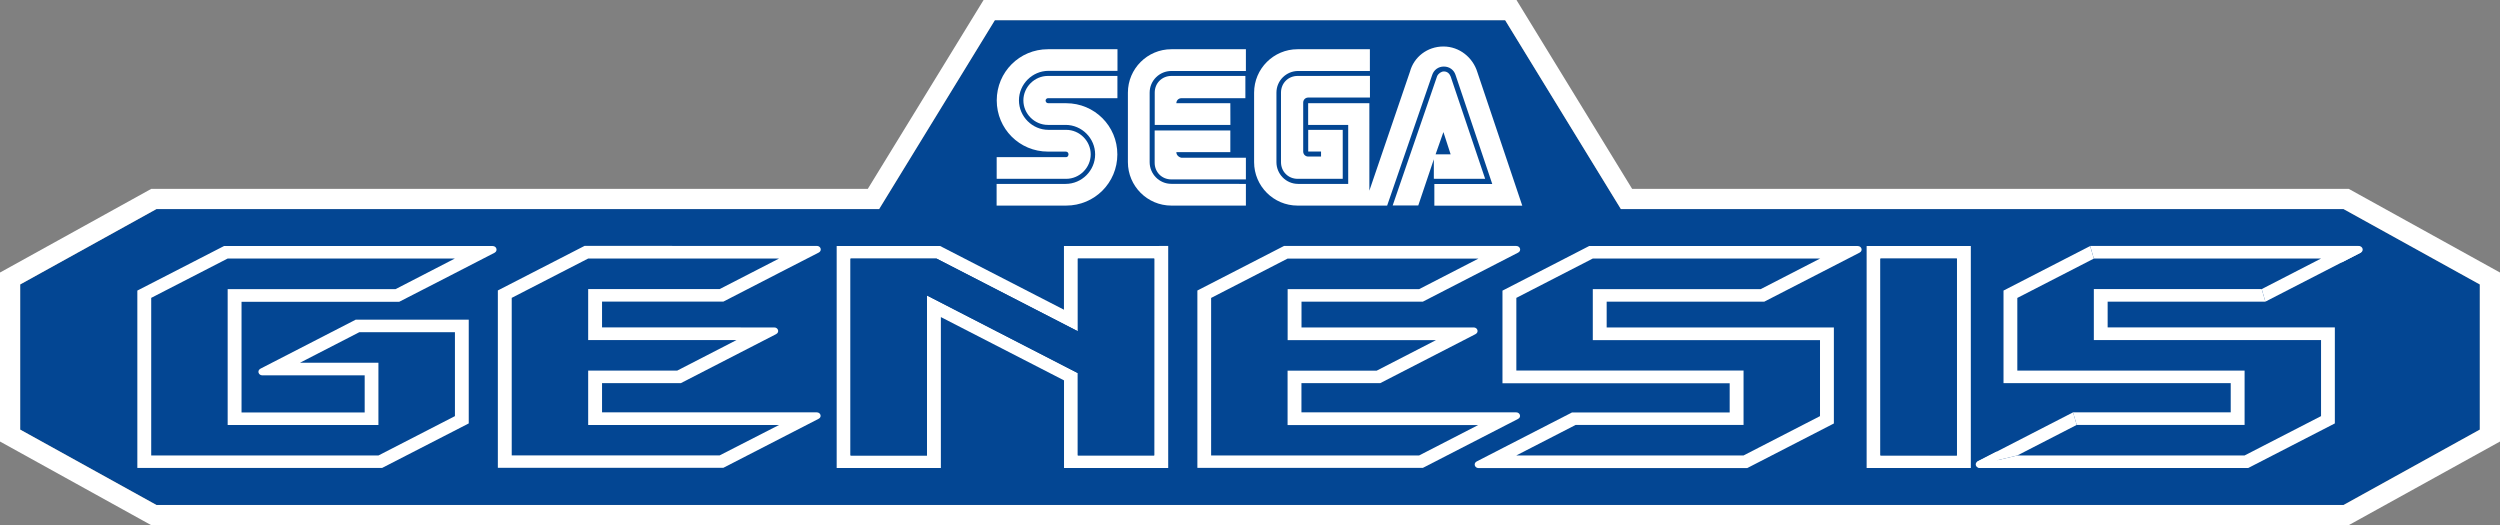 <?xml version="1.0" encoding="utf-8"?>
<!-- Generator: Adobe Illustrator 25.4.1, SVG Export Plug-In . SVG Version: 6.00 Build 0)  -->
<svg version="1.1" id="Layer_1" xmlns="http://www.w3.org/2000/svg" xmlns:xlink="http://www.w3.org/1999/xlink" x="0px" y="0px"
	 viewBox="0 0 3839 806.5" style="enable-background:new 0 0 3839 806.5;" xml:space="preserve">
<rect x="0" y="0" width="3839" height="806.5" fill="#808080" stroke="none"/>
<style type="text/css">
	.st0{fill:#FFFFFF;}
	.st1{fill:#034693;}
	.st2{fill:#FFFFFF;stroke:#3852A1;stroke-width:6.187;stroke-linecap:round;stroke-linejoin:round;stroke-miterlimit:10;}
	.st3{fill:#008ED6;}
	.st4{fill:#FF0000;}
	.st5{fill:url(#SVGID_1_);}
	.st6{fill:url(#SVGID_00000165233468554094263900000016102768087327981955_);}
	.st7{fill:#F4F8F4;}
	.st8{fill:url(#SVGID_00000012436251966822183820000011903753532335807648_);}
	.st9{fill:url(#SVGID_00000078035659549986515170000008268884613827134381_);}
	.st10{fill:url(#SVGID_00000010996335380682892200000007562010639213721510_);}
	.st11{fill:url(#SVGID_00000089534428213942774560000009440178537760243867_);}
	.st12{fill:url(#SVGID_00000026158722872959821390000006184190718854862750_);}
	.st13{fill:url(#SVGID_00000183969520227302192750000002116392305007176079_);}
	.st14{fill:url(#SVGID_00000046325828049772052680000006795581253051883425_);}
	.st15{fill:url(#SVGID_00000023257530267482790880000005176696815106864807_);}
	.st16{fill:url(#SVGID_00000039091771004817258340000001397458781399028147_);}
	.st17{fill:url(#SVGID_00000019675686268654627820000013331023449563555746_);}
	.st18{fill:url(#SVGID_00000080891650438557725410000015446313460808250034_);}
	.st19{fill:url(#SVGID_00000155862130905793561090000009260694137559530394_);}
	.st20{fill:url(#SVGID_00000075884373477702186540000010936570501370924199_);}
	.st21{fill:url(#SVGID_00000026853028315470307410000004730489849264091268_);}
	.st22{fill:url(#SVGID_00000179623192910379300730000007365894557901926307_);}
	.st23{fill:url(#SVGID_00000029009019251537894010000010701434327341795496_);}
	.st24{fill:url(#SVGID_00000115502979814886573270000004893404150769609365_);}
	.st25{fill:url(#SVGID_00000166634352918781284790000011338980763922584480_);}
	.st26{fill:url(#SVGID_00000137832336064174266030000018110468528856439737_);}
	.st27{fill:url(#SVGID_00000147188991154787833950000017752730875514790316_);}
	.st28{fill:url(#SVGID_00000124846237648404402360000013707585098295547563_);}
	.st29{fill:url(#SVGID_00000053529351683780181000000003603547137405498034_);}
	.st30{fill:#DBDCD9;}
	.st31{fill:url(#SVGID_00000024706953595711623770000002805492047836223142_);}
	.st32{fill:url(#SVGID_00000136372996490057355710000006265794625569515152_);}
	.st33{fill:url(#SVGID_00000028306179886985074170000005713448403574061733_);}
	.st34{fill:url(#SVGID_00000179640081592178864830000002881897974858532764_);}
	.st35{fill:url(#SVGID_00000029044557311297946570000005509094109522035337_);}
	.st36{fill:url(#SVGID_00000119087890678669708080000001949680400679566211_);}
	.st37{fill:url(#SVGID_00000173151512213739710960000008625915342709850276_);}
	.st38{fill:url(#SVGID_00000048475984960637655490000018244535375388867210_);}
	.st39{fill:url(#SVGID_00000005989065844351092480000012933001048560043199_);}
	.st40{fill:url(#SVGID_00000105414565207020069860000004942803308226962597_);}
	.st41{fill:url(#SVGID_00000074436883695554601480000009424040876856444550_);}
	.st42{fill:url(#SVGID_00000085234671668854626790000001783759094057243264_);}
	.st43{fill:url(#SVGID_00000161604042598328587320000005241753547147939246_);}
	.st44{fill:url(#SVGID_00000010993112729451933550000000428005836056916624_);}
	.st45{fill:url(#SVGID_00000138572340900131076740000012009615984228110494_);}
	.st46{fill:url(#SVGID_00000131350103022868741220000013463730208900504198_);}
	.st47{fill:url(#SVGID_00000013908923899114769260000012923903343823925418_);}
	.st48{fill:url(#SVGID_00000035530848025587681060000000284322032177549205_);}
	.st49{fill:url(#SVGID_00000010297107008674883460000013017013482326679228_);}
	.st50{fill:url(#SVGID_00000137836940032740342480000003793429793002095002_);}
	.st51{fill:url(#SVGID_00000172400210933716060640000003727305614859862404_);}
	.st52{fill:url(#SVGID_00000049202817935512053510000003574068388621367960_);}
	.st53{fill:url(#SVGID_00000069397488450925690100000003161894137439037884_);}
	.st54{fill:url(#SVGID_00000130620339422588458800000002122930027922122650_);}
	.st55{fill:url(#SVGID_00000009573484106919409010000015373896413330175917_);}
	.st56{fill:url(#SVGID_00000138553008661141059560000015393109743314048691_);}
	.st57{fill:url(#SVGID_00000083084896842096463120000001623330731517003172_);}
	.st58{fill:url(#SVGID_00000000202653266081601240000002576650230058599068_);}
	.st59{fill:url(#SVGID_00000121971126122370351520000000626037049842400647_);}
	.st60{fill:url(#SVGID_00000101085031929402550870000009516666938765630109_);}
	.st61{fill:url(#SVGID_00000048472409026353629490000012704263708285847210_);}
	.st62{fill:url(#SVGID_00000040548501896822469100000006863516770078229901_);}
	.st63{fill:url(#SVGID_00000178203032323123732550000000979760724854236336_);}
	.st64{fill:url(#SVGID_00000023255257845094518070000013256795656438898845_);}
	.st65{fill:url(#SVGID_00000056407359106218206890000008801446344929590696_);}
	.st66{fill:url(#SVGID_00000091725885508809718700000008197080317936567698_);}
	.st67{fill:url(#SVGID_00000183938010288390521950000011701275095231136403_);}
	.st68{fill:url(#SVGID_00000170273322381784346430000006193824745473080981_);}
	.st69{fill:url(#SVGID_00000021838328158844862590000007008088039517503366_);}
	.st70{fill:url(#SVGID_00000102526874847895325030000010243900401713354678_);}
	.st71{fill:url(#SVGID_00000046307391962966620200000013358915540880237231_);}
	.st72{fill:url(#SVGID_00000069386777371705470190000004526885695535559813_);}
	.st73{fill:url(#SVGID_00000183211693203015338190000008243968749074073766_);}
	.st74{fill:url(#SVGID_00000023262243295964499660000017111809869480790954_);}
	.st75{fill:url(#SVGID_00000014593980014527469740000017992815798177584258_);}
	.st76{fill:url(#SVGID_00000030449338223733309850000004140510692252584597_);}
	.st77{fill:url(#SVGID_00000010991168549684786680000008258043550920158630_);}
	.st78{fill:url(#SVGID_00000101082141134504582710000000562853558851597970_);}
	.st79{fill:url(#SVGID_00000049939505501725429910000002943698123296403841_);}
	.st80{fill:url(#SVGID_00000085958878652936193470000015822302422786811040_);}
	.st81{fill:url(#SVGID_00000154425436636513816190000007120172802392025754_);}
	.st82{fill:url(#SVGID_00000122708907648710414860000002498769113115907236_);}
	.st83{fill:url(#SVGID_00000013184132002956199440000008128868886682405001_);}
	.st84{fill:url(#SVGID_00000060012518509247701800000005551283379612731532_);}
	.st85{fill:url(#SVGID_00000120555339343983859640000000131598335120029344_);}
	.st86{fill:url(#SVGID_00000145745305935427751680000013255029396429935018_);}
	.st87{fill:url(#SVGID_00000121271330663432045100000010013482933532074125_);}
	.st88{fill:url(#SVGID_00000063634951338542754280000000893015228129539232_);}
	.st89{fill:url(#SVGID_00000164475437481247539030000007994569593254067082_);}
	.st90{fill:url(#SVGID_00000076565914843754101340000011397833991059308160_);}
	.st91{fill:url(#SVGID_00000110447292969633396330000017895004331517509050_);}
	.st92{fill:url(#SVGID_00000089566625345844542490000000042500733780030888_);}
	.st93{fill:url(#SVGID_00000120531021470058120060000006762999853067606158_);}
	.st94{fill:url(#SVGID_00000078734224835453352270000003939832785285035960_);}
	.st95{fill:url(#SVGID_00000183213341552838109920000002517208183660164002_);}
	.st96{fill:url(#SVGID_00000088834873649261104910000018396871546303471549_);}
	.st97{fill:url(#SVGID_00000147925565683616516150000004747932388268357802_);}
	.st98{fill:url(#SVGID_00000070829131503583841570000008016799832475240885_);}
	.st99{fill:url(#SVGID_00000096759731409137468630000006303307207361541015_);}
	.st100{fill:url(#SVGID_00000116209159079099731510000014202132035112474497_);}
	.st101{fill:url(#SVGID_00000132076289873282905240000017740888665512019634_);}
	.st102{fill:url(#SVGID_00000089546280859829112930000017118189028851661207_);}
	.st103{fill:url(#SVGID_00000170987132488933932830000006961896061649815725_);}
	.st104{fill:url(#SVGID_00000137839461805165456000000017250365882683380869_);}
	.st105{fill:url(#SVGID_00000152257250642998408010000017037806358144315539_);}
	.st106{fill:url(#SVGID_00000157282523199737140700000003431961673621771656_);}
	.st107{fill:url(#SVGID_00000049900081952383900380000009663739728771276944_);}
	.st108{fill:url(#SVGID_00000137853955166933937000000000420142462431745939_);}
	.st109{fill:url(#SVGID_00000128450219544744807660000012165628063757538481_);}
	.st110{fill:url(#SVGID_00000177462452287310538850000007900643548002390161_);}
	.st111{fill:url(#SVGID_00000127042173920539081430000010940182194127075221_);}
	.st112{fill:url(#SVGID_00000090280245969661962720000008935427144503474087_);}
	.st113{fill:url(#SVGID_00000119826036676574724890000001864424714809306026_);}
	.st114{fill:url(#SVGID_00000005259098018338872000000005773528952898243261_);}
	.st115{fill:url(#SVGID_00000047053139125544978980000014344446420999475116_);}
	.st116{fill:url(#SVGID_00000087401726830469454990000001152065516440254142_);}
	.st117{fill:url(#SVGID_00000128460311791805016210000015297617847178082988_);}
	.st118{fill:url(#SVGID_00000047017598978906489660000010025724321389102482_);}
	.st119{fill:url(#SVGID_00000057116099582741030210000006909485992742223789_);}
	.st120{fill:url(#SVGID_00000178204565271029975510000017651451039170975104_);}
	.st121{fill:url(#SVGID_00000150808370234480212400000009136230941827015043_);}
	.st122{fill:url(#SVGID_00000093872552373619056900000003585451820922756030_);}
	.st123{fill:url(#SVGID_00000134957365172866626820000012239338560715847346_);}
	.st124{fill:url(#SVGID_00000158023501948418034470000013816223737777203085_);}
	.st125{fill:url(#SVGID_00000037664102562334529930000000774091697307947429_);}
	.st126{fill:url(#SVGID_00000173847798283861579470000014457764512492583609_);}
	.st127{fill:url(#SVGID_00000125595380046715336740000003150493391047729539_);}
	.st128{fill:url(#SVGID_00000060718224289559031830000002207953768693251743_);}
	.st129{fill:url(#SVGID_00000144307237950958295030000017719422196537473464_);}
	.st130{fill:url(#SVGID_00000133501575486057498300000005501196342968686245_);}
	.st131{fill:url(#SVGID_00000085958780140401711030000005751817466157612193_);}
	.st132{fill:url(#SVGID_00000090273860224575549590000002661850120784242361_);}
	.st133{fill:url(#SVGID_00000005254332423147411440000017372798845590515381_);}
	.st134{fill:url(#SVGID_00000016794137736004696890000011567409151673352617_);}
	.st135{fill:url(#SVGID_00000083055156225048439520000011792518373965926584_);}
	.st136{fill:url(#SVGID_00000100343098338449196630000005136026227324889529_);}
	.st137{fill:url(#SVGID_00000145042035683058370040000002461545316251929265_);}
	.st138{fill:url(#SVGID_00000164508323815261928880000001950872696092474286_);}
	.st139{fill:url(#SVGID_00000114793483303989740810000008108665862805784455_);}
	.st140{fill:url(#SVGID_00000101075866240539218690000016060541469581546136_);}
	.st141{fill:url(#SVGID_00000151530886981856469500000017735874404711333022_);}
	.st142{fill:url(#SVGID_00000004543888539305614170000002440809968110324621_);}
	.st143{fill:url(#SVGID_00000078731974267418223500000004677567026030765443_);}
	.st144{fill:url(#SVGID_00000089568404410149307900000002389484895104501181_);}
	.st145{fill:url(#SVGID_00000078015317890187893820000004554669214299931581_);}
	.st146{fill:url(#SVGID_00000060002279887513015810000009211862767670859678_);}
	.st147{fill:url(#SVGID_00000039133505739483967870000017556533077887377807_);}
	.st148{fill:url(#SVGID_00000123430115583411618660000000445626793697949312_);}
	.st149{fill:url(#SVGID_00000114762607817877148300000013918593969643567750_);}
	.st150{fill:url(#SVGID_00000132788500396079407410000011435731558763862422_);}
	.st151{fill:url(#SVGID_00000054234710048397434070000001850576514880705153_);}
	.st152{fill:url(#SVGID_00000100368439882849537570000015988693844182793379_);}
	.st153{fill:url(#SVGID_00000092455572809473566580000015124684930175023790_);}
	.st154{fill:url(#SVGID_00000063594692090288407130000014189352017375713449_);}
	.st155{fill:url(#SVGID_00000124143810856334114610000001613411084234113416_);}
	.st156{fill:url(#SVGID_00000066509550386355855410000008511540757681166253_);}
	.st157{fill:url(#SVGID_00000014627686456708697800000008266377116866354343_);}
	.st158{fill:url(#SVGID_00000135678361086168514480000000658984615458016646_);}
	.st159{fill:url(#SVGID_00000101811502819205840980000007957226858637730192_);}
	.st160{fill:url(#SVGID_00000141448588617491418200000010669852269737517216_);}
	.st161{fill:url(#SVGID_00000163768337616858298110000012238451183622291587_);}
	.st162{fill:url(#SVGID_00000005237294259794459350000009219132271581486003_);}
	.st163{fill:url(#SVGID_00000175292506046119915580000004661977599862767279_);}
	.st164{fill:url(#SVGID_00000095301526807272307970000003802527362960679309_);}
	.st165{fill:url(#SVGID_00000165217180368941274210000005912996907689667972_);}
	.st166{fill:url(#SVGID_00000031894634466798915270000008445066323382319767_);}
	.st167{fill:url(#SVGID_00000131355871873933054160000001345971676304420030_);}
	.st168{fill:url(#SVGID_00000144314362553284748990000009322815975870988990_);}
	.st169{fill:url(#SVGID_00000172442497641251010330000018369056667695990915_);}
	.st170{fill:url(#SVGID_00000095330040976773375870000008295235221714125243_);}
	.st171{fill:url(#SVGID_00000145022008315947913470000005982295480018052016_);}
	.st172{fill:url(#SVGID_00000134249811027038320960000004008309635356168872_);}
	.st173{fill:url(#SVGID_00000080173802933162243800000017737642202786220682_);}
	.st174{fill:url(#SVGID_00000068674931424288497540000015586527026126452145_);}
	.st175{fill:url(#SVGID_00000115499524104145990060000017292818490740173953_);}
	.st176{fill:url(#SVGID_00000165233177922781223880000000655485720567571862_);}
	.st177{fill:url(#SVGID_00000018238332590321277100000001232434301190458799_);}
	.st178{fill:url(#SVGID_00000081628313252069421320000016073285475255883396_);}
	.st179{fill:url(#SVGID_00000162338017057182764020000013323238792780853377_);}
	.st180{fill:url(#SVGID_00000101810641704112819300000000207398065916186767_);}
	.st181{fill:url(#SVGID_00000114038493869920976340000016195618989911992450_);}
	.st182{fill:url(#SVGID_00000110444918687097066770000007332462470806736287_);}
	.st183{fill:url(#SVGID_00000165937826132989693420000013859492245815276979_);}
	.st184{fill:url(#SVGID_00000084517528257927992660000002743462334371923623_);}
	.st185{fill:url(#SVGID_00000107579847030597478650000006105276539957620644_);}
	.st186{fill:url(#SVGID_00000159437264672093678460000007890895367871300238_);}
	.st187{fill:url(#SVGID_00000153698932725842067950000009336235895994968222_);}
	.st188{fill:url(#SVGID_00000175321371866251046600000017919241241248254398_);}
	.st189{fill:url(#SVGID_00000048483967185526782230000011446960876666702773_);}
	.st190{fill:url(#SVGID_00000052088456844903404720000002432656678735340711_);}
	.st191{fill:url(#SVGID_00000136374422917024620670000000320429723607259808_);}
	.st192{fill:url(#SVGID_00000015331569879114881080000011545892248197377699_);}
	.st193{fill:url(#SVGID_00000080190495293103767870000000797603322618455211_);}
	.st194{fill:url(#SVGID_00000031203527904122896680000009588311123795428759_);}
	.st195{fill:#F6F7F7;}
	.st196{fill:url(#SVGID_00000078761183860135226480000008556600919505525897_);}
	.st197{fill:url(#SVGID_00000173141614355342134460000016285564871267415206_);}
	.st198{fill:url(#SVGID_00000161600057957280601140000012627002552232343995_);}
	.st199{fill:url(#SVGID_00000170259794098083743720000017540260551027516303_);}
	.st200{fill:url(#SVGID_00000151534757064206592950000010267576235885299884_);}
	.st201{fill:url(#SVGID_00000011025498007380223790000000954968911686210212_);}
	.st202{fill:url(#SVGID_00000003802760693560672920000011100251488247098014_);}
	.st203{fill:url(#SVGID_00000093887173105434578310000001464118818136933800_);}
	.st204{fill:url(#SVGID_00000031889740622853548950000001568617657508217511_);}
	.st205{fill:url(#SVGID_00000020401042655113251890000013710760185691606438_);}
	.st206{fill:url(#SVGID_00000085238252820189029850000011118455491662375054_);}
	.st207{fill:url(#SVGID_00000145049085085594771010000010454261067706987157_);}
	.st208{fill:url(#SVGID_00000116913943532559877520000005054442872836367248_);}
	.st209{fill:url(#SVGID_00000038413355002147074800000006176527648350493595_);}
	.st210{fill:#A8988B;}
	.st211{fill:#0C0002;}
</style>
<g>
	<g>
		<g>
			<polygon class="st1" points="240.3,775.4 31,659.7 31,436.8 240.3,321 1350,321 1527.7,31 2311.3,31 2489,321 3598.7,321 
				3808,436.8 3808,659.7 3598.7,775.4 			"/>
			<polygon class="st1" points="241.4,771 35.5,657 35.5,439.4 241.4,325.4 1352.5,325.4 1530.2,35.5 2308.8,35.5 2486.5,325.4 
				3597.6,325.4 3803.5,439.4 3803.5,657 3597.6,771 			"/>
			<polygon class="st1" points="242.6,766.5 39.9,654.4 39.9,442 242.6,329.9 1355,329.9 1532.7,39.9 2306.3,39.9 2484,329.9 
				3596.4,329.9 3799.1,442 3799.1,654.4 3596.4,766.5 			"/>
			<g>
				<g>
					<path class="st0" d="M2866.4,377.8v340.9h160V377.8L2866.4,377.8L2866.4,377.8z M2887.6,699.3V397.1H3005v302.3L2887.6,699.3
						L2887.6,699.3z"/>
					<rect x="2887.6" y="397.1" class="st1" width="117.4" height="302.3"/>
				</g>
				<g>
					<path class="st0" d="M1633.8,377.8v97.8l-190.1-97.8h-158.9v340.9h160V486.9l189.1,97.2v134.6h160V377.7L1633.8,377.8
						L1633.8,377.8z M1772.4,699.3h-117.4V572.9l-231.5-119.1v245.6h-117.4V397.1h132.1l216.9,111.6V397.1h117.4L1772.4,699.3
						L1772.4,699.3z"/>
					<polygon class="st1" points="1655.1,397.1 1655.1,508.7 1438.1,397.1 1306.1,397.1 1306.1,699.4 1423.5,699.4 1423.5,453.7 
						1655.1,572.9 1655.1,699.3 1772.4,699.3 1772.4,397.1 					"/>
				</g>
				<g>
					<polygon class="st1" points="3564.2,522.2 3215.3,522.2 3215.3,444 3473.1,444 3564.2,397.1 3215.3,397.1 3097.8,457.5 
						3097.8,569.1 3446.8,569.1 3446.8,652.5 3189,652.5 3097.8,699.3 3446.8,699.3 3564.2,638.9 					"/>
					<g>
						<path class="st0" d="M3595.5,403.2l29.6-15.2c5.4-2.8,3.2-10.2-3-10.2h-19.2"/>
						<path class="st0" d="M3066.2,693.4l-29.2,15c-5.4,2.8-3.2,10.2,3,10.2h29"/>
						<g>
							<polygon class="st0" points="3425.5,633.2 3183.3,633.2 3189,652.5 3446.8,652.5 3446.8,569.1 3097.8,569.1 3097.8,489.1 
								3097.8,482.2 3097.8,457.5 3215.3,397.1 3209.6,377.8 3076.6,446.2 3076.6,481.3 3076.6,490.8 3076.6,588.3 3425.5,588.3 
															"/>
							<path class="st0" d="M3236.5,463.2h242.2l-5.6-19.3h-257.8v78.3h348.9v116.8l-117.4,60.4h-348.6c-0.3,0-0.5,0-0.8,0.1
								l-57.9,13.8c-3.4,0.8-2.8,5.4,0.8,5.4h412l133.1-68.5V502.8h-348.9L3236.5,463.2L3236.5,463.2z"/>
							<path class="st0" d="M3622.5,383.1c3.4-0.8,2.8-5.4-0.8-5.4h-412l5.6,19.3h348.9l-91.1,46.9l5.6,19.3l146-75.1
								C3627.8,386.6,3625.9,382.3,3622.5,383.1z"/>
							<path class="st0" d="M3039.6,713.3l57.9-13.8c0.3-0.1,0.5-0.1,0.7-0.3l90.8-46.7l-5.6-19.3l-146,75.1
								C3034.3,709.9,3036.2,714.1,3039.6,713.3z"/>
						</g>
					</g>
				</g>
				<g>
					<polygon class="st1" points="2794.8,522.2 2445.9,522.2 2445.9,444 2703.7,444 2794.8,397.1 2445.9,397.1 2328.5,457.5 
						2328.5,569.1 2677.4,569.1 2677.4,600.5 2677.4,652.5 2419.6,652.5 2328.5,699.3 2677.4,699.3 2794.8,638.9 					"/>
					<path class="st0" d="M2852.7,377.8h-0.4h-13.2h-398.8l-133.1,68.5v36v106.2h348.9v44.9h-242.2L2308,687.8l0,0l-40.4,20.8
						c-5.4,2.8-3.2,10.2,3,10.2h0.4h43.7H2683l133.1-68.5V502.9h-348.9v-39.7h242.1l0,0l146-75.1l0,0l0.3-0.2
						C2861,385.2,2858.9,377.8,2852.7,377.8z M2794.8,397.1l-91.1,46.9h-257.8v78.3h348.9V639l-117.4,60.4h-348.9l-0.4,0.1
						c0.2-0.1,0.5-0.1,0.7-0.3l90.8-46.7h257.8v-83.5h-348.9v-90.6v-21l117.4-60.4h348.6c0.3,0,0.5,0,0.8-0.1L2794.8,397.1z"/>
				</g>
				<polygon class="st1" points="1977.2,569.1 2113.9,569.1 2205,522.2 1977.2,522.2 1977.2,444 2179.1,444 2270.3,397.1 
					1977.2,397.1 1859.8,457.5 1859.8,699.3 1960.1,699.3 1977.2,699.3 2179.1,699.3 2270.3,652.5 1977.2,652.5 				"/>
				<polygon class="st1" points="903.2,569.1 1039.9,569.1 1131,522.2 903.2,522.2 903.2,444 1105.1,444 1196.3,397.1 903.2,397.1 
					785.8,457.5 785.8,699.3 886.1,699.3 903.2,699.3 1105.1,699.3 1196.3,652.5 903.2,652.5 				"/>
				<polygon class="st1" points="551.8,510.1 460.7,557 581.1,557 581.1,652.5 349.6,652.5 349.6,444 607.4,444 698.6,397.1 
					349.6,397.1 232.2,457.5 232.2,699.4 349.6,699.4 349.6,699.3 581.1,699.3 698.6,638.9 698.6,510.1 				"/>
			</g>
			<path class="st0" d="M3606.7,290H2506.3L2328.7,0h-818.3l-177.8,290H232.3L0,418.5V678l232.3,128.5h3374.3L3839,678V418.5
				L3606.7,290z M2489,321h1109.7L3808,436.8v222.9l-209.3,115.8H240.3L31,659.7V436.8L240.3,321H1350l177.7-290h783.6"/>
			<g>
				<g>
					<path class="st0" d="M1637.3,241.3h-106.8v33.3h106.8c20.5,0,37.6-17.1,37.6-37.6s-17.1-37.6-37.6-37.6H1610
						c-24.8,0-45.3-20.5-45.3-45.3s20.5-45.3,45.3-45.3h106V75.6h-106.8c-43.6,0-78.6,35-78.6,78.6s35,78.6,78.6,78.6h27.3
						c2.6,0,4.3,1.7,4.3,4.3C1640.7,239.6,1639,241.3,1637.3,241.3z"/>
					<path class="st0" d="M1609.1,150.8h106.8v-34.2h-106.8c-20.5,0-37.6,17.1-37.6,37.6s17.1,37.6,37.6,37.6h27.3
						c24.8,0,45.3,20.5,45.3,45.3s-20.5,45.3-45.3,45.3h-106v33.3h106.8c43.6,0,78.6-35,78.6-78.6s-35-78.6-78.6-78.6h-27.3
						c-2.6,0-4.3-1.7-4.3-4.3C1605.7,152.5,1607.4,150.8,1609.1,150.8z"/>
				</g>
				<g>
					<path class="st0" d="M1992.7,116.6c-14.5,0-25.6,11.1-25.6,25.6v106.8c0,14.5,11.1,25.6,25.6,25.6h69.2v-75.2h-53v33.3h19.7
						v7.7h-19.7c-4.3,0-7.7-3.4-7.7-7.7v-75.2c0-4.3,3.4-7.7,7.7-7.7h94.8v-33.3L1992.7,116.6L1992.7,116.6z"/>
					<path class="st0" d="M2202.8,274.6h77.8l-53-157.2c-1.7-4.3-5.1-7.7-10.3-7.7c-4.3,0-8.5,3.4-10.3,6.8l-68.4,199h39.3
						l23.9-70.9v29.9H2202.8z M2216.5,202.8l11.1,34.2h-23.1L2216.5,202.8z"/>
					<path class="st0" d="M2268.6,110.7c-6.8-22.2-27.3-39.3-52.1-39.3c-24.8,0-45.3,16.2-51.3,38.5l-62.4,182.9V158.5h-94v33.3
						h61.5v90.6h-76.9c-18.8,0-33.3-15.4-33.3-33.3V142.3c0-18.8,15.4-33.3,33.3-33.3h110.2V75.6h-111.1
						c-36.7,0-66.7,29.9-66.7,66.7V249c0,36.7,29.9,66.7,66.7,66.7h137.6l69.2-200.7c2.6-7.7,9.4-12.8,17.9-12.8s15.4,5.1,17.9,12.8
						l56.4,167.5h-88.9v33.3h135l0,0L2268.6,110.7z"/>
				</g>
				<g>
					<path class="st0" d="M1798.7,282.3c-18.8,0-33.3-15.4-33.3-33.3V142.3c0-18.8,15.4-33.3,33.3-33.3h114.5V75.6h-114.5
						c-36.7,0-66.7,29.9-66.7,66.7V249c0,36.7,29.9,66.7,66.7,66.7h114.5v-33.3L1798.7,282.3L1798.7,282.3z"/>
					<path class="st0" d="M1806.4,233.6h82.9v-33.3h-116.2v49.6c0,14.5,11.1,25.6,25.6,25.6h114.5v-33.3h-99.1
						C1809.8,241.3,1806.4,237.9,1806.4,233.6z"/>
					<path class="st0" d="M1889.3,158.5h-82.9c0-4.3,3.4-7.7,7.7-7.7h98.3v-34.2h-113.6c-14.5,0-25.6,11.1-25.6,25.6v49.6h116.2
						L1889.3,158.5L1889.3,158.5z"/>
				</g>
			</g>
		</g>
		<path class="st0" d="M756.5,377.8h-0.4h-15.4H344l-133.1,68.4v272.4h138.7h237.1l133.1-68.4V490.9H546.2l0,0l-146,75.1l0,0
			l-0.3,0.2c-5.4,2.8-3.2,10.2,3,10.2h0.4h23.4H560v57H370.9v-170h242.2l74-38l46.4-23.9l0,0l26-13.4
			C764.8,385.2,762.6,377.8,756.5,377.8z M607.4,444H349.6v86.3v122.3h231.5V557l0,0H460.7l91.1-46.9h146.8v128.9l-117.4,60.4H349.6
			l0,0H232.2V457.4L349.6,397h348.9L607.4,444z"/>
		<path class="st0" d="M1254.2,633.2h-0.4h-16.7H924.5v-44.9h121.1l0,0l146-75.1l0,0l0.3-0.2c5.4-2.8,3.2-10.2-3-10.2h-0.4h-36
			H924.5v-39.7h186.4l0,0l87-44.8l32.9-16.9l0,0l26.5-13.6c5.4-2.8,3.2-10.2-3-10.2h-0.4h-19.9H897.6l-133.1,68.4v272.4h346.2l0,0
			l146-75.1l0,0l0.3-0.2C1262.5,640.6,1260.3,633.2,1254.2,633.2z M1105.1,699.3H785.8V457.4L903.2,397h293.1l-30.3,15.6l-3.7,1.9
			l-11.1,5.7l-46.1,23.7H903.2v78.3H1131l0,0l-91.1,46.9l0,0H903.2v83.5h293.1L1105.1,699.3z"/>
		<path class="st0" d="M2328.2,633.2h-0.4h-8.5h-320.8v-44.9h121.1l146-75.1l0,0l0.3-0.2c5.4-2.8,3.2-10.2-3-10.2h-0.4h-33.8h-230.1
			l0,0v-20.4v-5.1v-14.1h186.4l114.2-58.8l0,0l32.1-16.5c5.4-2.8,3.2-10.2-3-10.2h-0.4h-25.8h-330.4l0,0l-133,68.4v272.4h346.2
			l146-75.1l0,0l0.3-0.2C2336.5,640.6,2334.3,633.2,2328.2,633.2z M2270.3,652.5l-91.1,46.9h-319.4V457.5l117.4-60.4h293.1l0,0
			l-91.1,46.9h-201.9v33.4v6.4v38.5l0,0h227.8l-91.1,46.9h-136.8v83.5H2270c0.3,0,0.5,0,0.8-0.1L2270.3,652.5z"/>
	</g>
</g>
</svg>
